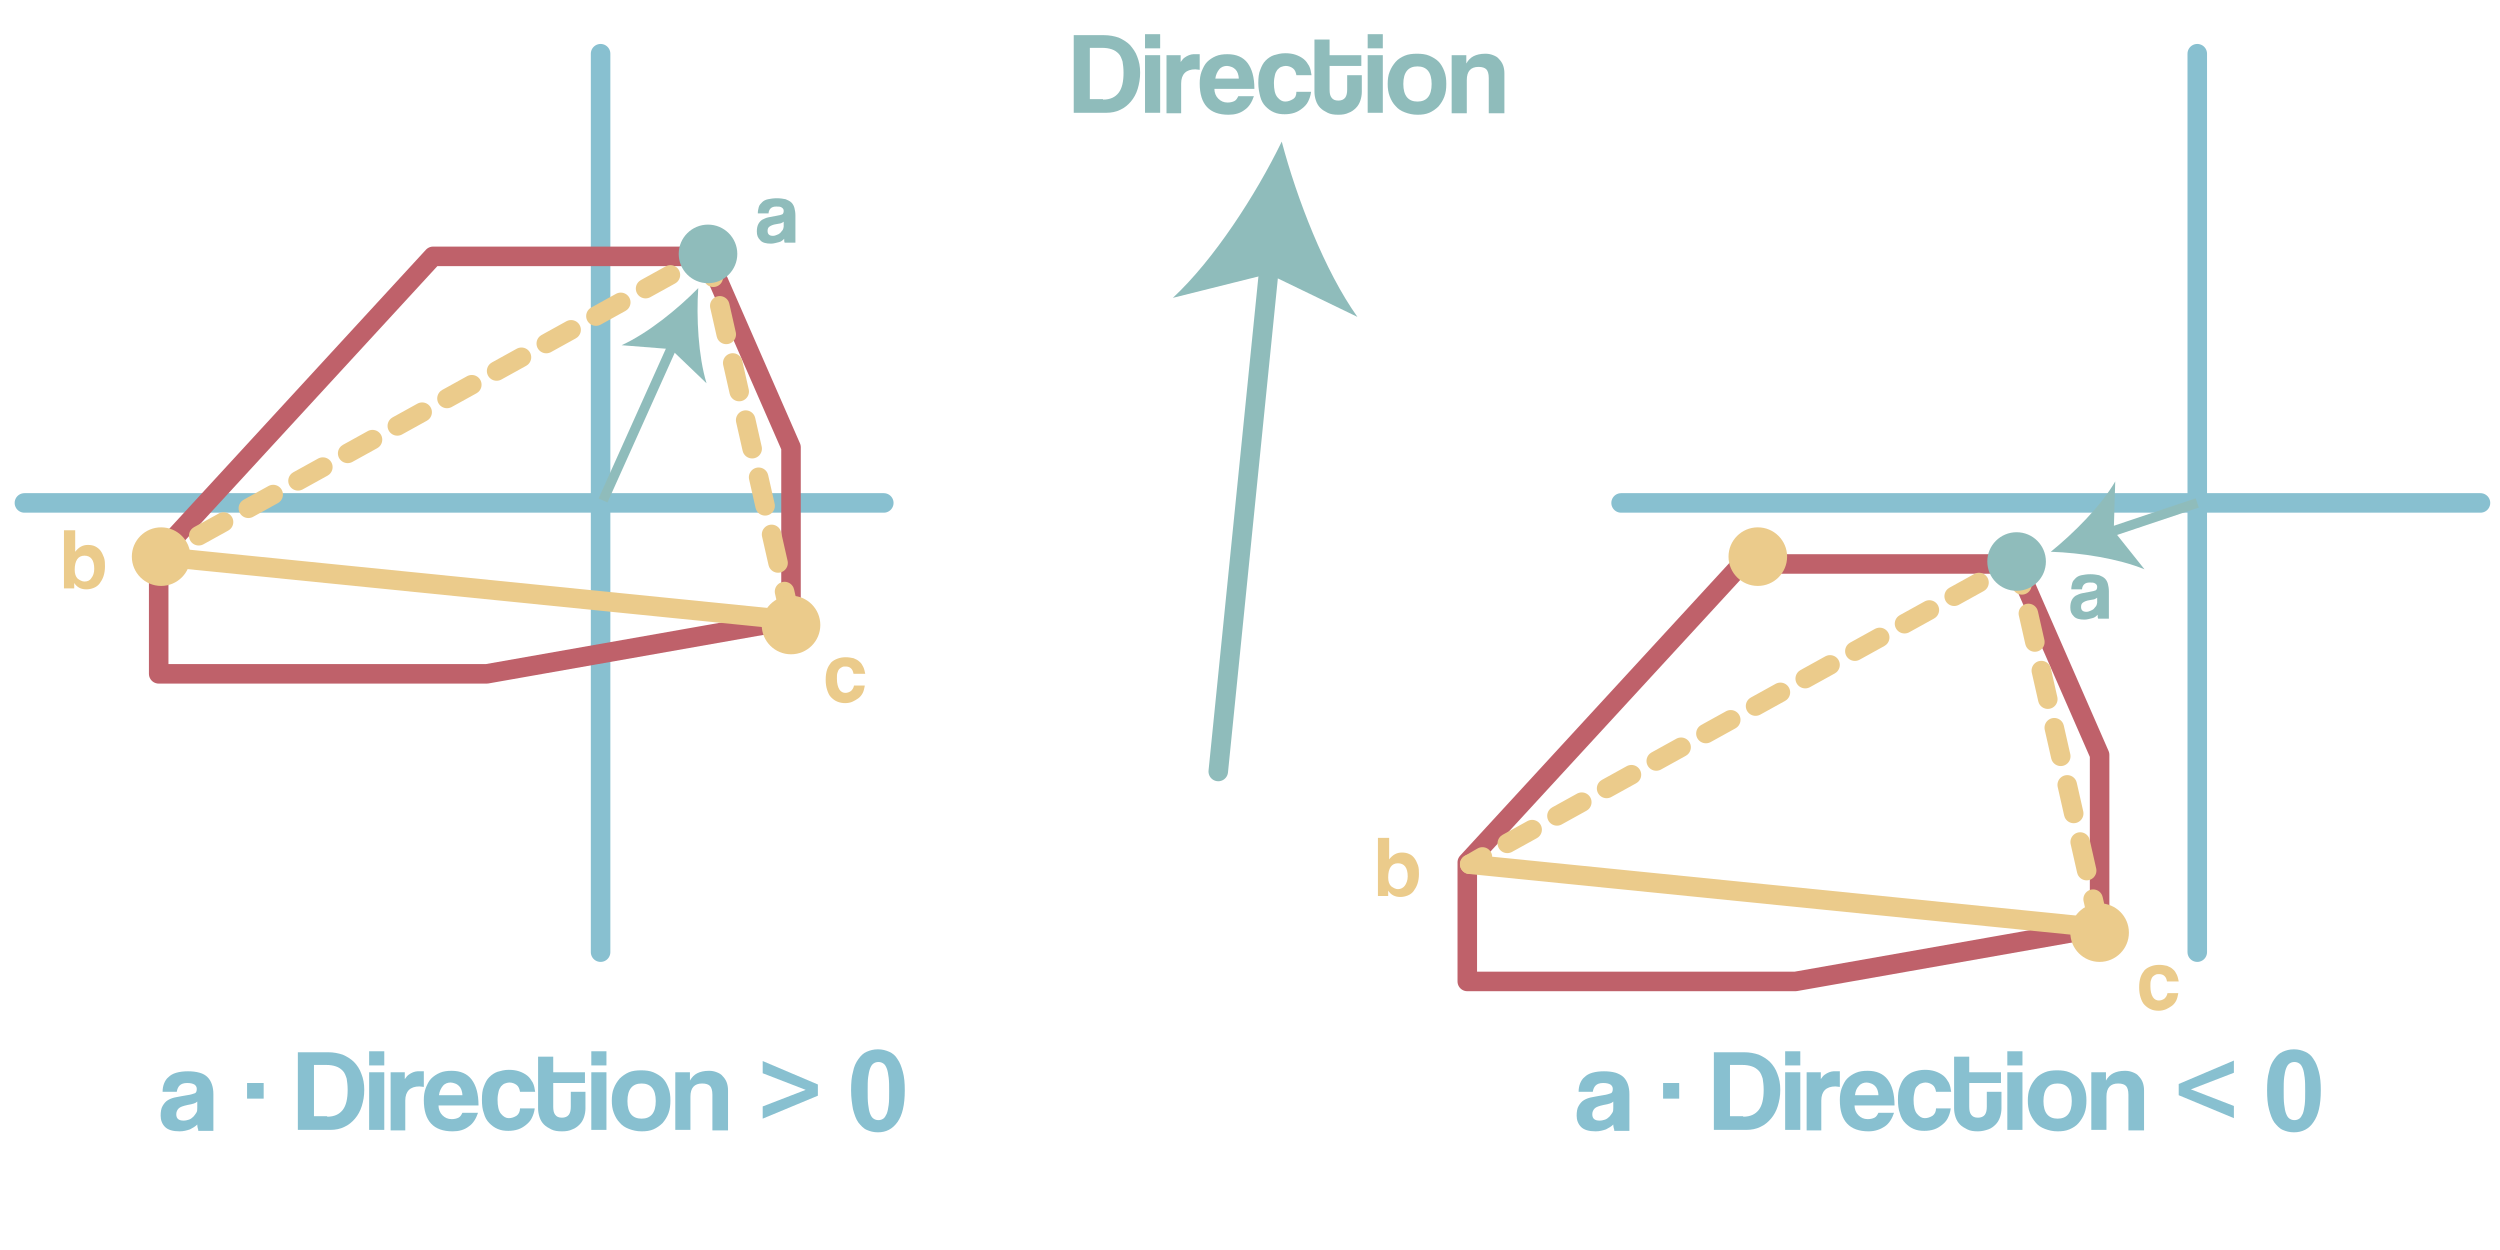 <?xml version="1.0" encoding="utf-8"?>
<!-- Generator: Adobe Illustrator 21.0.2, SVG Export Plug-In . SVG Version: 6.00 Build 0)  -->
<svg version="1.1" id="Layer_1" xmlns="http://www.w3.org/2000/svg" xmlns:xlink="http://www.w3.org/1999/xlink" x="0px" y="0px"
	 viewBox="0 0 512 256" style="enable-background:new 0 0 512 256;" xml:space="preserve">
<style type="text/css">
	.st0{fill:none;stroke:#88c0d0;stroke-width:4;stroke-linecap:round;stroke-linejoin:round;stroke-miterlimit:10;}
	.st1{fill:none;stroke:#bf616a;stroke-width:4;stroke-linecap:round;stroke-linejoin:round;stroke-miterlimit:10;}
	.st2{fill:none;stroke:#ebcb8b;stroke-width:4;stroke-linecap:round;stroke-linejoin:round;stroke-miterlimit:10;}
	.st3{fill:none;stroke:#ebcb8b;stroke-width:4;stroke-linecap:round;stroke-linejoin:round;}
	.st4{fill:none;stroke:#ebcb8b;stroke-width:4;stroke-linecap:round;stroke-linejoin:round;stroke-dasharray:5.81,5.81;}
	
		.st5{fill:none;stroke:#ebcb8b;stroke-width:4;stroke-linecap:round;stroke-linejoin:round;stroke-miterlimit:10;stroke-dasharray:6;}
	.st6{fill:#8fbcbb;}
	.st7{fill:#ebcb8b;}
	.st8{fill:none;stroke:#8fbcbb;stroke-width:4;stroke-linecap:round;stroke-linejoin:round;}
	.st9{fill:#88c0d0;}
	.st10{fill:none;stroke:#8fbcbb;stroke-width:2;stroke-miterlimit:10;}
</style>
<line class="st0" x1="123" y1="11" x2="123" y2="195"/>
<line class="st0" x1="5" y1="103" x2="181" y2="103"/>
<polyline class="st1" points="32.5,113.6 88.7,52.5 144.9,52.5 162,91.6 162,127 99.7,138 32.5,138 32.5,113.6 "/>
<path class="st2" d="M32,113"/>
<path class="st2" d="M162,126"/>
<path class="st2" d="M162,126"/>
<line class="st2" x1="162" y1="127" x2="33" y2="114"/>
<g>
	<g>
		<line class="st3" x1="145" y1="52" x2="142.4" y2="53.5"/>
		<line class="st4" x1="137.3" y1="56.3" x2="38.2" y2="111.1"/>
		<line class="st3" x1="35.6" y1="112.5" x2="33" y2="114"/>
	</g>
</g>
<line class="st5" x1="162" y1="127" x2="145" y2="52"/>
<circle class="st6" cx="145" cy="52" r="6"/>
<circle class="st7" cx="162" cy="128" r="6"/>
<circle class="st7" cx="33" cy="114" r="6"/>
<line class="st0" x1="450" y1="11" x2="450" y2="195"/>
<line class="st0" x1="332" y1="103" x2="508" y2="103"/>
<polyline class="st1" points="300.5,176.6 356.7,115.5 412.9,115.5 430,154.6 430,190 367.7,201 300.5,201 300.5,176.6 "/>
<path class="st2" d="M359,113"/>
<path class="st2" d="M489,126"/>
<path class="st2" d="M489,126"/>
<line class="st2" x1="430" y1="190" x2="301" y2="177"/>
<g>
	<g>
		<line class="st3" x1="413" y1="115" x2="410.4" y2="116.5"/>
		<line class="st4" x1="405.3" y1="119.3" x2="306.2" y2="174.1"/>
		<line class="st3" x1="303.6" y1="175.5" x2="301" y2="177"/>
	</g>
</g>
<line class="st5" x1="430" y1="190" x2="413" y2="115"/>
<circle class="st6" cx="413" cy="115" r="6"/>
<circle class="st7" cx="430" cy="191" r="6"/>
<circle class="st7" cx="360" cy="114" r="6"/>
<g>
	<g>
		<line class="st8" x1="249.5" y1="158" x2="260.1" y2="53"/>
		<g>
			<path class="st6" d="M262.5,29c3.1,11.7,8.8,26.5,15.5,35.9l-18.2-8.8l-19.6,4.9C248.6,53.2,257.2,39.9,262.5,29z"/>
		</g>
	</g>
</g>
<g>
	<path class="st6" d="M219.9,23.1V7.2h6.2c1.1,0,2.1,0.2,3,0.5c0.9,0.4,1.7,0.9,2.3,1.5c0.6,0.7,1.2,1.5,1.5,2.4
		c0.4,1,0.6,2,0.6,3.3c0,1.2-0.2,2.3-0.5,3.3c-0.3,1-0.8,1.9-1.4,2.6c-0.6,0.7-1.3,1.3-2.2,1.7c-0.8,0.4-1.8,0.6-2.8,0.6H219.9z
		 M225.9,20.4c1.5,0,2.5-0.5,3.2-1.4c0.7-0.9,1-2.3,1-4.1c0-0.9-0.1-1.7-0.2-2.3c-0.2-0.6-0.4-1.2-0.8-1.6c-0.4-0.4-0.8-0.7-1.4-0.9
		c-0.6-0.2-1.2-0.3-2-0.3h-2.5v10.5H225.9z"/>
	<path class="st6" d="M234.5,9.9V7h3.1v2.9H234.5z M234.5,23.1V11.3h3.1v11.8H234.5z"/>
	<path class="st6" d="M238.9,23.1V11.3h2.9v1.4c0.3-0.4,0.5-0.7,0.8-0.9c0.3-0.2,0.6-0.4,0.9-0.5c0.3-0.1,0.6-0.2,0.9-0.2
		c0.3,0,0.6,0,0.9,0h0.4v3.2c-0.3,0-0.6-0.1-0.9-0.1c-1.9,0-2.9,1-2.9,2.9v6.1H238.9z"/>
	<path class="st6" d="M248.7,18.1c0,0.9,0.3,1.6,0.8,2.1c0.5,0.5,1.1,0.8,1.9,0.8c0.5,0,1-0.1,1.4-0.3c0.4-0.2,0.6-0.6,0.8-1h3.2
		c-0.4,1.2-1,2.2-1.9,2.8c-0.9,0.7-2,1-3.3,1c-3.9,0-5.9-2.1-5.9-6.4c0-0.9,0.1-1.7,0.4-2.5c0.3-0.7,0.6-1.4,1.1-1.9
		c0.5-0.5,1.1-0.9,1.8-1.2c0.7-0.3,1.5-0.4,2.4-0.4c1.8,0,3.2,0.6,4.1,1.8c0.9,1.2,1.4,2.9,1.4,5.3H248.7z M253.7,16.1
		c0-0.4-0.1-0.8-0.2-1.1c-0.1-0.3-0.3-0.6-0.5-0.8c-0.2-0.2-0.5-0.4-0.8-0.5c-0.3-0.1-0.6-0.2-0.9-0.2c-0.6,0-1.2,0.2-1.6,0.7
		s-0.7,1.1-0.8,1.9H253.7z"/>
	<path class="st6" d="M268.5,18.9c-0.1,0.7-0.3,1.3-0.6,1.9s-0.7,1-1.2,1.4c-0.5,0.4-1,0.7-1.6,0.9c-0.6,0.2-1.3,0.3-2,0.3
		c-0.8,0-1.5-0.1-2.2-0.4s-1.2-0.7-1.7-1.2c-0.5-0.5-0.9-1.2-1.1-2s-0.4-1.7-0.4-2.8c0-1.1,0.1-2,0.4-2.7c0.3-0.8,0.6-1.4,1.1-1.9
		c0.5-0.5,1.1-0.9,1.7-1.1c0.7-0.2,1.4-0.4,2.3-0.4c0.8,0,1.5,0.1,2.1,0.3c0.6,0.2,1.2,0.5,1.7,0.9c0.5,0.4,0.8,0.9,1.1,1.4
		c0.3,0.6,0.4,1.2,0.5,1.9h-3.1c-0.1-0.6-0.3-1.1-0.7-1.4c-0.4-0.3-0.9-0.5-1.5-0.5c-0.3,0-0.6,0.1-0.9,0.2
		c-0.3,0.1-0.5,0.3-0.8,0.6c-0.2,0.3-0.4,0.6-0.5,1.1c-0.1,0.4-0.2,1-0.2,1.6c0,1.3,0.2,2.3,0.7,2.9c0.5,0.6,1,0.9,1.6,0.9
		c0.6,0,1.1-0.2,1.6-0.5s0.7-0.8,0.7-1.5H268.5z"/>
	<path class="st6" d="M276,15.4h2.9v3.4c0,0.6-0.1,1.2-0.3,1.8s-0.5,1.1-0.9,1.5c-0.4,0.4-0.9,0.8-1.5,1c-0.6,0.3-1.3,0.4-2.1,0.4
		c-0.9,0-1.6-0.1-2.2-0.4c-0.6-0.3-1.1-0.6-1.5-1c-0.4-0.4-0.7-0.9-0.9-1.5c-0.2-0.6-0.3-1.2-0.3-1.8V8.1h3.1v3.2h6.5v2.2h-6.5v4.8
		c0,0.8,0.1,1.3,0.4,1.7c0.3,0.4,0.7,0.6,1.4,0.6c0.6,0,1.1-0.2,1.4-0.6c0.3-0.4,0.4-1,0.4-1.7V15.4z"/>
	<path class="st6" d="M280.1,9.9V7h3.1v2.9H280.1z M280.1,23.1V11.3h3.1v11.8H280.1z"/>
	<path class="st6" d="M290.3,23.5c-1,0-1.8-0.2-2.6-0.5c-0.8-0.3-1.4-0.7-1.9-1.3c-0.5-0.5-0.9-1.2-1.2-2c-0.3-0.8-0.4-1.6-0.4-2.5
		c0-0.9,0.1-1.8,0.4-2.5c0.3-0.8,0.7-1.4,1.2-2s1.2-1,1.9-1.3s1.6-0.4,2.5-0.4c0.9,0,1.8,0.1,2.5,0.4s1.4,0.7,1.9,1.2
		c0.5,0.5,0.9,1.2,1.2,2c0.3,0.8,0.4,1.6,0.4,2.6s-0.1,1.8-0.4,2.6c-0.3,0.8-0.7,1.4-1.2,2c-0.5,0.5-1.2,1-1.9,1.3
		S291.2,23.5,290.3,23.5z M290.3,20.8c1.9,0,2.9-1.2,2.9-3.6c0-2.4-1-3.6-2.9-3.6s-2.9,1.2-2.9,3.6
		C287.4,19.6,288.4,20.8,290.3,20.8z"/>
	<path class="st6" d="M304.9,23.1V16c0-0.9-0.2-1.5-0.5-1.8c-0.3-0.3-0.8-0.5-1.6-0.5c-1.6,0-2.4,0.9-2.4,2.7v6.8h-3.1V11.3h3v1.7
		c0.4-0.7,0.9-1.2,1.5-1.5c0.6-0.3,1.4-0.5,2.4-0.5c0.6,0,1.1,0.1,1.6,0.3c0.5,0.2,0.9,0.4,1.2,0.8c0.3,0.3,0.6,0.7,0.8,1.2
		c0.2,0.5,0.3,1.1,0.3,1.7v8.2H304.9z"/>
</g>
<g>
	<path class="st9" d="M40.6,231.4c-0.1-0.3-0.2-0.7-0.2-1.1c-0.4,0.4-0.9,0.7-1.5,1c-0.6,0.2-1.3,0.4-2.1,0.4c-1.4,0-2.4-0.3-3-0.9
		c-0.6-0.6-0.9-1.4-0.9-2.3c0-0.8,0.1-1.5,0.4-2c0.3-0.5,0.6-0.9,1.1-1.2c0.5-0.3,1.1-0.5,1.7-0.6c0.7-0.1,1.4-0.3,2.2-0.4
		c0.8-0.1,1.3-0.3,1.6-0.4s0.4-0.5,0.4-0.9c0-0.4-0.2-0.7-0.5-0.9c-0.4-0.2-0.8-0.3-1.5-0.3c-0.7,0-1.2,0.2-1.5,0.5
		c-0.3,0.3-0.5,0.7-0.6,1.3h-2.9c0-0.6,0.1-1.2,0.3-1.7c0.2-0.5,0.5-1,0.9-1.3c0.4-0.4,0.9-0.7,1.6-0.9c0.7-0.2,1.5-0.3,2.4-0.3
		c0.9,0,1.7,0.1,2.4,0.3s1.2,0.5,1.6,0.9c0.4,0.4,0.7,0.9,0.9,1.5c0.2,0.6,0.3,1.2,0.3,2v7.5H40.6z M40.4,225.6
		c-0.2,0.2-0.4,0.3-0.7,0.4c-0.3,0.1-0.7,0.2-1.3,0.3c-0.9,0.2-1.5,0.4-1.8,0.7c-0.3,0.3-0.5,0.7-0.5,1.2c0,0.9,0.5,1.3,1.5,1.3
		c0.4,0,0.8-0.1,1.1-0.2c0.3-0.1,0.6-0.3,0.9-0.6c0.2-0.2,0.4-0.5,0.6-0.8c0.2-0.3,0.2-0.6,0.2-1L40.4,225.6z"/>
	<path class="st9" d="M50.6,225v-3.2H54v3.2H50.6z"/>
	<path class="st9" d="M61,231.4v-15.9h6.2c1.1,0,2.1,0.2,3,0.5c0.9,0.4,1.7,0.9,2.3,1.5s1.2,1.5,1.5,2.4c0.4,1,0.6,2,0.6,3.3
		s-0.2,2.3-0.5,3.3c-0.3,1-0.8,1.9-1.4,2.6s-1.3,1.3-2.2,1.7c-0.8,0.4-1.8,0.6-2.8,0.6H61z M67,228.7c1.5,0,2.5-0.5,3.2-1.4
		c0.7-0.9,1-2.3,1-4.1c0-0.9-0.1-1.7-0.2-2.3c-0.2-0.6-0.4-1.2-0.8-1.6s-0.8-0.7-1.4-0.9c-0.6-0.2-1.2-0.3-2-0.3h-2.5v10.5H67z"/>
	<path class="st9" d="M75.6,218.2v-2.9h3.1v2.9H75.6z M75.6,231.4v-11.8h3.1v11.8H75.6z"/>
	<path class="st9" d="M80,231.4v-11.8h2.9v1.4c0.3-0.4,0.5-0.7,0.8-0.9c0.3-0.2,0.6-0.4,0.9-0.5c0.3-0.1,0.6-0.2,0.9-0.2
		c0.3,0,0.6,0,0.9,0h0.4v3.2c-0.3,0-0.6-0.1-0.9-0.1c-1.9,0-2.9,1-2.9,2.9v6.1H80z"/>
	<path class="st9" d="M89.8,226.3c0,0.9,0.3,1.6,0.8,2.1c0.5,0.5,1.1,0.8,1.9,0.8c0.5,0,1-0.1,1.4-0.3c0.4-0.2,0.6-0.6,0.8-1h3.2
		c-0.4,1.2-1,2.2-1.9,2.8c-0.9,0.7-2,1-3.3,1c-3.9,0-5.9-2.1-5.9-6.4c0-0.9,0.1-1.7,0.4-2.5c0.3-0.7,0.6-1.4,1.1-1.9
		c0.5-0.5,1.1-0.9,1.8-1.2c0.7-0.3,1.5-0.4,2.4-0.4c1.8,0,3.2,0.6,4.1,1.8s1.4,2.9,1.4,5.3H89.8z M94.7,224.3c0-0.4-0.1-0.8-0.2-1.1
		c-0.1-0.3-0.3-0.6-0.5-0.8s-0.5-0.4-0.8-0.5c-0.3-0.1-0.6-0.2-0.9-0.2c-0.6,0-1.2,0.2-1.6,0.7s-0.7,1.1-0.8,1.9H94.7z"/>
	<path class="st9" d="M109.5,227.1c-0.1,0.7-0.3,1.3-0.6,1.9c-0.3,0.6-0.7,1-1.2,1.4c-0.5,0.4-1,0.7-1.6,0.9c-0.6,0.2-1.3,0.3-2,0.3
		c-0.8,0-1.5-0.1-2.2-0.4c-0.7-0.3-1.2-0.7-1.7-1.2s-0.9-1.2-1.1-2c-0.3-0.8-0.4-1.7-0.4-2.8s0.1-2,0.4-2.7c0.3-0.8,0.6-1.4,1.1-1.9
		s1.1-0.9,1.7-1.1c0.7-0.2,1.4-0.4,2.3-0.4c0.8,0,1.5,0.1,2.1,0.3c0.6,0.2,1.2,0.5,1.7,0.9c0.5,0.4,0.8,0.9,1.1,1.4
		c0.3,0.6,0.4,1.2,0.5,1.9h-3.1c-0.1-0.6-0.3-1.1-0.7-1.4c-0.4-0.3-0.9-0.5-1.5-0.5c-0.3,0-0.6,0.1-0.9,0.2
		c-0.3,0.1-0.5,0.3-0.8,0.6c-0.2,0.3-0.4,0.6-0.5,1.1c-0.1,0.4-0.2,1-0.2,1.6c0,1.3,0.2,2.3,0.7,2.9c0.5,0.6,1,0.9,1.6,0.9
		c0.6,0,1.1-0.2,1.6-0.5c0.4-0.3,0.7-0.8,0.7-1.5H109.5z"/>
	<path class="st9" d="M117,223.6h2.9v3.4c0,0.6-0.1,1.2-0.3,1.8c-0.2,0.6-0.5,1.1-0.9,1.5c-0.4,0.4-0.9,0.8-1.5,1
		c-0.6,0.3-1.3,0.4-2.1,0.4c-0.9,0-1.6-0.1-2.2-0.4c-0.6-0.3-1.1-0.6-1.5-1c-0.4-0.4-0.7-0.9-0.9-1.5c-0.2-0.6-0.3-1.2-0.3-1.8
		v-10.6h3.1v3.2h6.5v2.2h-6.5v4.8c0,0.8,0.1,1.3,0.4,1.7c0.3,0.4,0.7,0.6,1.4,0.6c0.6,0,1.1-0.2,1.4-0.6c0.3-0.4,0.4-1,0.4-1.7
		V223.6z"/>
	<path class="st9" d="M121.1,218.2v-2.9h3.1v2.9H121.1z M121.1,231.4v-11.8h3.1v11.8H121.1z"/>
	<path class="st9" d="M131.4,231.7c-1,0-1.8-0.2-2.6-0.5s-1.4-0.7-1.9-1.3c-0.5-0.5-0.9-1.2-1.2-2c-0.3-0.8-0.4-1.6-0.4-2.5
		c0-0.9,0.1-1.8,0.4-2.5c0.3-0.8,0.7-1.4,1.2-2c0.5-0.5,1.2-1,1.9-1.3s1.6-0.4,2.5-0.4c0.9,0,1.8,0.1,2.5,0.4
		c0.7,0.3,1.4,0.7,1.9,1.2c0.5,0.5,0.9,1.2,1.2,2c0.3,0.8,0.4,1.6,0.4,2.6c0,0.9-0.1,1.8-0.4,2.6c-0.3,0.8-0.7,1.4-1.2,2
		c-0.5,0.5-1.2,1-1.9,1.3S132.3,231.7,131.4,231.7z M131.4,229.1c1.9,0,2.9-1.2,2.9-3.6c0-2.4-1-3.6-2.9-3.6c-1.9,0-2.9,1.2-2.9,3.6
		C128.5,227.9,129.5,229.1,131.4,229.1z"/>
	<path class="st9" d="M145.9,231.4v-7.2c0-0.9-0.2-1.5-0.5-1.8c-0.3-0.3-0.8-0.5-1.6-0.5c-1.6,0-2.4,0.9-2.4,2.7v6.8h-3.1v-11.8h3
		v1.7c0.4-0.7,0.9-1.2,1.5-1.5c0.6-0.3,1.4-0.5,2.4-0.5c0.6,0,1.1,0.1,1.6,0.3s0.9,0.4,1.2,0.8c0.3,0.3,0.6,0.7,0.8,1.2
		s0.3,1.1,0.3,1.7v8.2H145.9z"/>
	<path class="st9" d="M156.2,229.1v-2.5l8.8-3.4l-8.8-3.4v-2.5l11.3,4.8v2.3L156.2,229.1z"/>
	<path class="st9" d="M179.8,231.9c-0.9,0-1.6-0.2-2.3-0.5c-0.7-0.3-1.2-0.9-1.7-1.5c-0.5-0.7-0.8-1.6-1.1-2.7
		c-0.2-1.1-0.4-2.4-0.4-3.9c0-1.5,0.1-2.8,0.4-3.8c0.2-1.1,0.6-1.9,1.1-2.6c0.5-0.7,1-1.2,1.7-1.5c0.7-0.3,1.4-0.5,2.3-0.5
		c0.9,0,1.6,0.2,2.3,0.5c0.7,0.3,1.3,0.8,1.7,1.5c0.5,0.7,0.8,1.5,1.1,2.6c0.3,1.1,0.4,2.3,0.4,3.8c0,3-0.5,5.1-1.5,6.5
		S181.5,231.9,179.8,231.9z M179.9,229.4c0.4,0,0.7-0.1,1-0.3s0.5-0.6,0.7-1c0.2-0.5,0.3-1.1,0.4-1.8s0.1-1.7,0.1-2.8
		c0-1.1,0-2-0.1-2.8s-0.2-1.4-0.4-1.9c-0.2-0.5-0.4-0.8-0.7-1c-0.3-0.2-0.6-0.3-1-0.3c-0.4,0-0.7,0.1-1,0.3c-0.3,0.2-0.5,0.5-0.7,1
		s-0.3,1.1-0.4,1.8s-0.1,1.7-0.1,2.8c0,1.1,0,2,0.1,2.8c0.1,0.8,0.2,1.4,0.4,1.9c0.2,0.5,0.4,0.8,0.7,1
		C179.2,229.3,179.5,229.4,179.9,229.4z"/>
</g>
<g>
	<g>
		<line class="st10" x1="123.5" y1="102.5" x2="138.1" y2="70"/>
		<g>
			<path class="st6" d="M143,59c-0.4,6,0,13.9,1.7,19.5l-7.3-7l-10.1-0.8C132.6,68.3,138.8,63.3,143,59z"/>
		</g>
	</g>
</g>
<g>
	<g>
		<line class="st10" x1="450" y1="103" x2="431.5" y2="109.2"/>
		<g>
			<path class="st6" d="M420,113c4.7-3.8,10.3-9.4,13.2-14.4l-0.3,10.1l6.3,7.9C433.9,114.4,426.1,113.2,420,113z"/>
		</g>
	</g>
</g>
<g>
	<path class="st9" d="M330.6,231.4c-0.1-0.3-0.2-0.7-0.2-1.1c-0.4,0.4-0.9,0.7-1.5,1c-0.6,0.2-1.3,0.4-2.1,0.4c-1.4,0-2.4-0.3-3-0.9
		c-0.6-0.6-0.9-1.4-0.9-2.3c0-0.8,0.1-1.5,0.4-2c0.3-0.5,0.6-0.9,1.1-1.2c0.5-0.3,1.1-0.5,1.7-0.6c0.7-0.1,1.4-0.3,2.2-0.4
		c0.8-0.1,1.3-0.3,1.6-0.4s0.4-0.5,0.4-0.9c0-0.4-0.2-0.7-0.5-0.9c-0.4-0.2-0.8-0.3-1.5-0.3c-0.7,0-1.2,0.2-1.5,0.5
		c-0.3,0.3-0.5,0.7-0.6,1.3h-2.9c0-0.6,0.1-1.2,0.3-1.7c0.2-0.5,0.5-1,0.9-1.3c0.4-0.4,0.9-0.7,1.6-0.9c0.7-0.2,1.5-0.3,2.4-0.3
		c0.9,0,1.7,0.1,2.4,0.3c0.6,0.2,1.2,0.5,1.6,0.9c0.4,0.4,0.7,0.9,0.9,1.5c0.2,0.6,0.3,1.2,0.3,2v7.5H330.6z M330.4,225.6
		c-0.2,0.2-0.4,0.3-0.7,0.4c-0.3,0.1-0.7,0.2-1.3,0.3c-0.9,0.2-1.5,0.4-1.8,0.7c-0.3,0.3-0.5,0.7-0.5,1.2c0,0.9,0.5,1.3,1.5,1.3
		c0.4,0,0.8-0.1,1.1-0.2c0.3-0.1,0.6-0.3,0.9-0.6c0.2-0.2,0.4-0.5,0.6-0.8c0.2-0.3,0.2-0.6,0.2-1L330.4,225.6z"/>
	<path class="st9" d="M340.6,225v-3.2h3.3v3.2H340.6z"/>
	<path class="st9" d="M351,231.4v-15.9h6.2c1.1,0,2.1,0.2,3,0.5c0.9,0.4,1.7,0.9,2.3,1.5s1.2,1.5,1.5,2.4c0.4,1,0.6,2,0.6,3.3
		s-0.2,2.3-0.5,3.3c-0.3,1-0.8,1.9-1.4,2.6s-1.3,1.3-2.2,1.7c-0.8,0.4-1.8,0.6-2.8,0.6H351z M357,228.7c1.5,0,2.5-0.5,3.2-1.4
		c0.7-0.9,1-2.3,1-4.1c0-0.9-0.1-1.7-0.2-2.3c-0.2-0.6-0.4-1.2-0.8-1.6c-0.4-0.4-0.8-0.7-1.4-0.9c-0.6-0.2-1.2-0.3-2-0.3h-2.5v10.5
		H357z"/>
	<path class="st9" d="M365.6,218.2v-2.9h3.1v2.9H365.6z M365.6,231.4v-11.8h3.1v11.8H365.6z"/>
	<path class="st9" d="M370,231.4v-11.8h2.9v1.4c0.3-0.4,0.5-0.7,0.8-0.9c0.3-0.2,0.6-0.4,0.9-0.5c0.3-0.1,0.6-0.2,0.9-0.2
		c0.3,0,0.6,0,0.9,0h0.4v3.2c-0.3,0-0.6-0.1-0.9-0.1c-1.9,0-2.9,1-2.9,2.9v6.1H370z"/>
	<path class="st9" d="M379.8,226.3c0,0.9,0.3,1.6,0.8,2.1s1.1,0.8,1.9,0.8c0.5,0,1-0.1,1.4-0.3c0.4-0.2,0.6-0.6,0.8-1h3.2
		c-0.4,1.2-1,2.2-1.9,2.8s-2,1-3.3,1c-3.9,0-5.9-2.1-5.9-6.4c0-0.9,0.1-1.7,0.4-2.5c0.3-0.7,0.6-1.4,1.1-1.9
		c0.5-0.5,1.1-0.9,1.8-1.2c0.7-0.3,1.5-0.4,2.4-0.4c1.8,0,3.2,0.6,4.1,1.8s1.4,2.9,1.4,5.3H379.8z M384.7,224.3
		c0-0.4-0.1-0.8-0.2-1.1c-0.1-0.3-0.3-0.6-0.5-0.8s-0.5-0.4-0.8-0.5c-0.3-0.1-0.6-0.2-0.9-0.2c-0.6,0-1.2,0.2-1.6,0.7
		c-0.5,0.5-0.7,1.1-0.8,1.9H384.7z"/>
	<path class="st9" d="M399.5,227.1c-0.1,0.7-0.3,1.3-0.6,1.9c-0.3,0.6-0.7,1-1.2,1.4c-0.5,0.4-1,0.7-1.6,0.9c-0.6,0.2-1.3,0.3-2,0.3
		c-0.8,0-1.5-0.1-2.2-0.4c-0.7-0.3-1.2-0.7-1.7-1.2s-0.9-1.2-1.1-2c-0.3-0.8-0.4-1.7-0.4-2.8s0.1-2,0.4-2.7c0.3-0.8,0.6-1.4,1.1-1.9
		s1.1-0.9,1.7-1.1s1.4-0.4,2.3-0.4c0.8,0,1.5,0.1,2.1,0.3c0.6,0.2,1.2,0.5,1.7,0.9c0.5,0.4,0.8,0.9,1.1,1.4c0.3,0.6,0.4,1.2,0.5,1.9
		h-3.1c-0.1-0.6-0.3-1.1-0.7-1.4s-0.9-0.5-1.5-0.5c-0.3,0-0.6,0.1-0.9,0.2c-0.3,0.1-0.5,0.3-0.8,0.6s-0.4,0.6-0.5,1.1
		c-0.1,0.4-0.2,1-0.2,1.6c0,1.3,0.2,2.3,0.7,2.9s1,0.9,1.6,0.9c0.6,0,1.1-0.2,1.6-0.5c0.4-0.3,0.7-0.8,0.7-1.5H399.5z"/>
	<path class="st9" d="M407,223.6h2.9v3.4c0,0.6-0.1,1.2-0.3,1.8c-0.2,0.6-0.5,1.1-0.9,1.5c-0.4,0.4-0.9,0.8-1.5,1s-1.3,0.4-2.1,0.4
		c-0.9,0-1.6-0.1-2.2-0.4c-0.6-0.3-1.1-0.6-1.5-1c-0.4-0.4-0.7-0.9-0.9-1.5c-0.2-0.6-0.3-1.2-0.3-1.8v-10.6h3.1v3.2h6.5v2.2h-6.5
		v4.8c0,0.8,0.1,1.3,0.4,1.7c0.3,0.4,0.7,0.6,1.4,0.6c0.6,0,1.1-0.2,1.4-0.6c0.3-0.4,0.4-1,0.4-1.7V223.6z"/>
	<path class="st9" d="M411.1,218.2v-2.9h3.1v2.9H411.1z M411.1,231.4v-11.8h3.1v11.8H411.1z"/>
	<path class="st9" d="M421.4,231.7c-1,0-1.8-0.2-2.6-0.5s-1.4-0.7-1.9-1.3s-0.9-1.2-1.2-2c-0.3-0.8-0.4-1.6-0.4-2.5
		c0-0.9,0.1-1.8,0.4-2.5c0.3-0.8,0.7-1.4,1.2-2s1.2-1,1.9-1.3s1.6-0.4,2.5-0.4c0.9,0,1.8,0.1,2.5,0.4c0.7,0.3,1.4,0.7,1.9,1.2
		s0.9,1.2,1.2,2c0.3,0.8,0.4,1.6,0.4,2.6c0,0.9-0.1,1.8-0.4,2.6c-0.3,0.8-0.7,1.4-1.2,2s-1.2,1-1.9,1.3S422.3,231.7,421.4,231.7z
		 M421.4,229.1c1.9,0,2.9-1.2,2.9-3.6c0-2.4-1-3.6-2.9-3.6c-1.9,0-2.9,1.2-2.9,3.6C418.5,227.9,419.5,229.1,421.4,229.1z"/>
	<path class="st9" d="M435.9,231.4v-7.2c0-0.9-0.2-1.5-0.5-1.8c-0.3-0.3-0.8-0.5-1.6-0.5c-1.6,0-2.4,0.9-2.4,2.7v6.8h-3.1v-11.8h3
		v1.7c0.4-0.7,0.9-1.2,1.5-1.5c0.6-0.3,1.4-0.5,2.4-0.5c0.6,0,1.1,0.1,1.6,0.3s0.9,0.4,1.2,0.8c0.3,0.3,0.6,0.7,0.8,1.2
		s0.3,1.1,0.3,1.7v8.2H435.9z"/>
	<path class="st9" d="M446.2,224.3V222l11.3-4.8v2.5l-8.8,3.4l8.8,3.4v2.5L446.2,224.3z"/>
	<path class="st9" d="M469.8,231.9c-0.9,0-1.6-0.2-2.3-0.5s-1.2-0.9-1.7-1.5c-0.5-0.7-0.8-1.6-1.1-2.7s-0.4-2.4-0.4-3.9
		c0-1.5,0.1-2.8,0.4-3.8c0.2-1.1,0.6-1.9,1.1-2.6c0.5-0.7,1-1.2,1.7-1.5c0.7-0.3,1.4-0.5,2.3-0.5c0.9,0,1.6,0.2,2.3,0.5
		c0.7,0.3,1.3,0.8,1.7,1.5c0.5,0.7,0.8,1.5,1.1,2.6c0.3,1.1,0.4,2.3,0.4,3.8c0,3-0.5,5.1-1.5,6.5
		C472.9,231.2,471.5,231.9,469.8,231.9z M469.9,229.4c0.4,0,0.7-0.1,1-0.3c0.3-0.2,0.5-0.6,0.7-1c0.2-0.5,0.3-1.1,0.4-1.8
		c0.1-0.8,0.1-1.7,0.1-2.8c0-1.1,0-2-0.1-2.8c-0.1-0.8-0.2-1.4-0.4-1.9c-0.2-0.5-0.4-0.8-0.7-1c-0.3-0.2-0.6-0.3-1-0.3
		c-0.4,0-0.7,0.1-1,0.3c-0.3,0.2-0.5,0.5-0.7,1s-0.3,1.1-0.4,1.8c-0.1,0.8-0.1,1.7-0.1,2.8c0,1.1,0,2,0.1,2.8
		c0.1,0.8,0.2,1.4,0.4,1.9c0.2,0.5,0.4,0.8,0.7,1C469.2,229.3,469.5,229.4,469.9,229.4z"/>
</g>
<g>
	<path class="st6" d="M160.7,49.7c-0.1-0.2-0.1-0.5-0.1-0.8c-0.3,0.3-0.6,0.6-1.1,0.7s-1,0.3-1.6,0.3c-1,0-1.8-0.2-2.2-0.7
		c-0.5-0.5-0.7-1-0.7-1.8c0-0.6,0.1-1.1,0.3-1.5c0.2-0.4,0.5-0.7,0.8-0.9c0.4-0.2,0.8-0.4,1.3-0.5s1-0.2,1.6-0.3s1-0.2,1.2-0.3
		c0.2-0.1,0.3-0.4,0.3-0.7c0-0.3-0.1-0.5-0.4-0.7s-0.6-0.2-1.1-0.2c-0.5,0-0.9,0.1-1.2,0.4c-0.2,0.2-0.4,0.6-0.4,1h-2.2
		c0-0.5,0.1-0.9,0.2-1.3c0.1-0.4,0.4-0.7,0.7-1c0.3-0.3,0.7-0.5,1.2-0.6c0.5-0.1,1.1-0.2,1.8-0.2c0.7,0,1.3,0.1,1.8,0.2
		c0.5,0.2,0.9,0.4,1.2,0.7c0.3,0.3,0.5,0.7,0.6,1.1c0.1,0.4,0.2,0.9,0.2,1.5v5.6H160.7z M160.5,45.4c-0.1,0.1-0.3,0.2-0.5,0.3
		c-0.2,0.1-0.6,0.1-1,0.2c-0.7,0.1-1.1,0.3-1.4,0.5s-0.4,0.5-0.4,0.9c0,0.7,0.4,1,1.1,1c0.3,0,0.6-0.1,0.8-0.2
		c0.3-0.1,0.5-0.2,0.7-0.4s0.3-0.4,0.5-0.6c0.1-0.2,0.2-0.5,0.2-0.7L160.5,45.4z"/>
</g>
<g>
	<path class="st7" d="M177.1,140.5c-0.1,0.5-0.2,1-0.4,1.4s-0.5,0.8-0.9,1.1c-0.4,0.3-0.8,0.5-1.2,0.7s-1,0.3-1.5,0.3
		c-0.6,0-1.1-0.1-1.6-0.3c-0.5-0.2-0.9-0.5-1.3-0.9c-0.4-0.4-0.6-0.9-0.8-1.5c-0.2-0.6-0.3-1.3-0.3-2.1c0-0.8,0.1-1.5,0.3-2.1
		c0.2-0.6,0.5-1,0.8-1.4c0.4-0.4,0.8-0.6,1.3-0.8c0.5-0.2,1.1-0.3,1.7-0.3c0.6,0,1.1,0.1,1.6,0.2c0.5,0.2,0.9,0.4,1.2,0.7
		c0.4,0.3,0.6,0.7,0.8,1.1c0.2,0.4,0.3,0.9,0.4,1.4h-2.4c-0.1-0.5-0.2-0.8-0.5-1.1c-0.3-0.3-0.7-0.4-1.1-0.4c-0.3,0-0.5,0-0.7,0.1
		c-0.2,0.1-0.4,0.2-0.6,0.4c-0.2,0.2-0.3,0.5-0.4,0.8c-0.1,0.3-0.1,0.7-0.1,1.2c0,1,0.2,1.7,0.5,2.2s0.8,0.7,1.2,0.7
		s0.8-0.1,1.2-0.4c0.3-0.3,0.5-0.6,0.6-1.1H177.1z"/>
</g>
<g>
	<path class="st7" d="M13.1,120.7v-12.1h2.3v4.4c0.7-0.9,1.5-1.4,2.6-1.4c0.6,0,1.1,0.1,1.5,0.3s0.8,0.5,1.1,0.9
		c0.3,0.4,0.5,0.9,0.7,1.4c0.2,0.6,0.2,1.2,0.2,1.8c0,0.7-0.1,1.4-0.3,2c-0.2,0.6-0.5,1.1-0.8,1.5c-0.3,0.4-0.7,0.7-1.2,0.9
		c-0.5,0.2-1,0.3-1.5,0.3c-1.1,0-1.9-0.4-2.5-1.3l0,1.1H13.1z M17.3,119.1c0.6,0,1.1-0.2,1.4-0.7c0.4-0.5,0.6-1.1,0.6-1.9
		c0-1.8-0.7-2.7-2-2.7c-1.3,0-2,1-2,2.9c0,0.8,0.2,1.4,0.6,1.8C16.3,118.8,16.8,119.1,17.3,119.1z"/>
</g>
<g>
	<path class="st6" d="M429.7,126.7c-0.1-0.2-0.1-0.5-0.1-0.8c-0.3,0.3-0.6,0.6-1.1,0.7s-1,0.3-1.6,0.3c-1,0-1.8-0.2-2.2-0.7
		c-0.5-0.5-0.7-1-0.7-1.8c0-0.6,0.1-1.1,0.3-1.5c0.2-0.4,0.5-0.7,0.8-0.9c0.4-0.2,0.8-0.4,1.3-0.5s1-0.2,1.6-0.3s1-0.2,1.2-0.3
		c0.2-0.1,0.3-0.4,0.3-0.7c0-0.3-0.1-0.5-0.4-0.7s-0.6-0.2-1.1-0.2c-0.5,0-0.9,0.1-1.2,0.4c-0.2,0.2-0.4,0.6-0.4,1h-2.2
		c0-0.5,0.1-0.9,0.2-1.3c0.1-0.4,0.4-0.7,0.7-1c0.3-0.3,0.7-0.5,1.2-0.6c0.5-0.1,1.1-0.2,1.8-0.2c0.7,0,1.3,0.1,1.8,0.2
		c0.5,0.2,0.9,0.4,1.2,0.7c0.3,0.3,0.5,0.7,0.6,1.1c0.1,0.4,0.2,0.9,0.2,1.5v5.6H429.7z M429.5,122.4c-0.1,0.1-0.3,0.2-0.5,0.3
		c-0.2,0.1-0.6,0.1-1,0.2c-0.7,0.1-1.1,0.3-1.4,0.5s-0.4,0.5-0.4,0.9c0,0.7,0.4,1,1.1,1c0.3,0,0.6-0.1,0.8-0.2s0.5-0.2,0.7-0.4
		c0.2-0.2,0.3-0.4,0.5-0.6c0.1-0.2,0.2-0.5,0.2-0.7L429.5,122.4z"/>
</g>
<g>
	<path class="st7" d="M446.1,203.5c-0.1,0.5-0.2,1-0.4,1.4c-0.2,0.4-0.5,0.8-0.9,1.1c-0.4,0.3-0.8,0.5-1.2,0.7
		c-0.5,0.2-1,0.3-1.5,0.3c-0.6,0-1.2-0.1-1.6-0.3c-0.5-0.2-0.9-0.5-1.3-0.9c-0.4-0.4-0.6-0.9-0.8-1.5c-0.2-0.6-0.3-1.3-0.3-2.1
		c0-0.8,0.1-1.5,0.3-2.1c0.2-0.6,0.5-1,0.8-1.4c0.4-0.4,0.8-0.6,1.3-0.8c0.5-0.2,1.1-0.3,1.7-0.3c0.6,0,1.1,0.1,1.6,0.2
		c0.5,0.2,0.9,0.4,1.2,0.7c0.4,0.3,0.6,0.7,0.8,1.1s0.3,0.9,0.4,1.4h-2.4c-0.1-0.5-0.2-0.8-0.5-1.1s-0.7-0.4-1.1-0.4
		c-0.3,0-0.5,0-0.7,0.1c-0.2,0.1-0.4,0.2-0.6,0.4c-0.2,0.2-0.3,0.5-0.4,0.8c-0.1,0.3-0.1,0.7-0.1,1.2c0,1,0.2,1.7,0.5,2.2
		s0.8,0.7,1.2,0.7s0.8-0.1,1.2-0.4c0.3-0.3,0.5-0.6,0.6-1.1H446.1z"/>
</g>
<g>
	<path class="st7" d="M282.2,183.7v-12.1h2.3v4.4c0.7-0.9,1.5-1.4,2.6-1.4c0.6,0,1.1,0.1,1.5,0.3c0.5,0.2,0.8,0.5,1.1,0.9
		c0.3,0.4,0.5,0.9,0.7,1.4c0.2,0.6,0.2,1.2,0.2,1.8c0,0.7-0.1,1.4-0.3,2c-0.2,0.6-0.5,1.1-0.8,1.5c-0.3,0.4-0.7,0.7-1.2,0.9
		c-0.5,0.2-1,0.3-1.5,0.3c-1.1,0-1.9-0.4-2.5-1.3l0,1.1H282.2z M286.3,182.1c0.6,0,1.1-0.3,1.4-0.7s0.6-1.1,0.6-1.9
		c0-1.8-0.7-2.7-2-2.7c-1.3,0-2,1-2,2.9c0,0.8,0.2,1.4,0.6,1.8C285.3,181.8,285.8,182.1,286.3,182.1z"/>
</g>
<g>
</g>
<g>
</g>
<g>
</g>
<g>
</g>
<g>
</g>
<g>
</g>
<g>
</g>
<g>
</g>
<g>
</g>
<g>
</g>
<g>
</g>
<g>
</g>
</svg>
